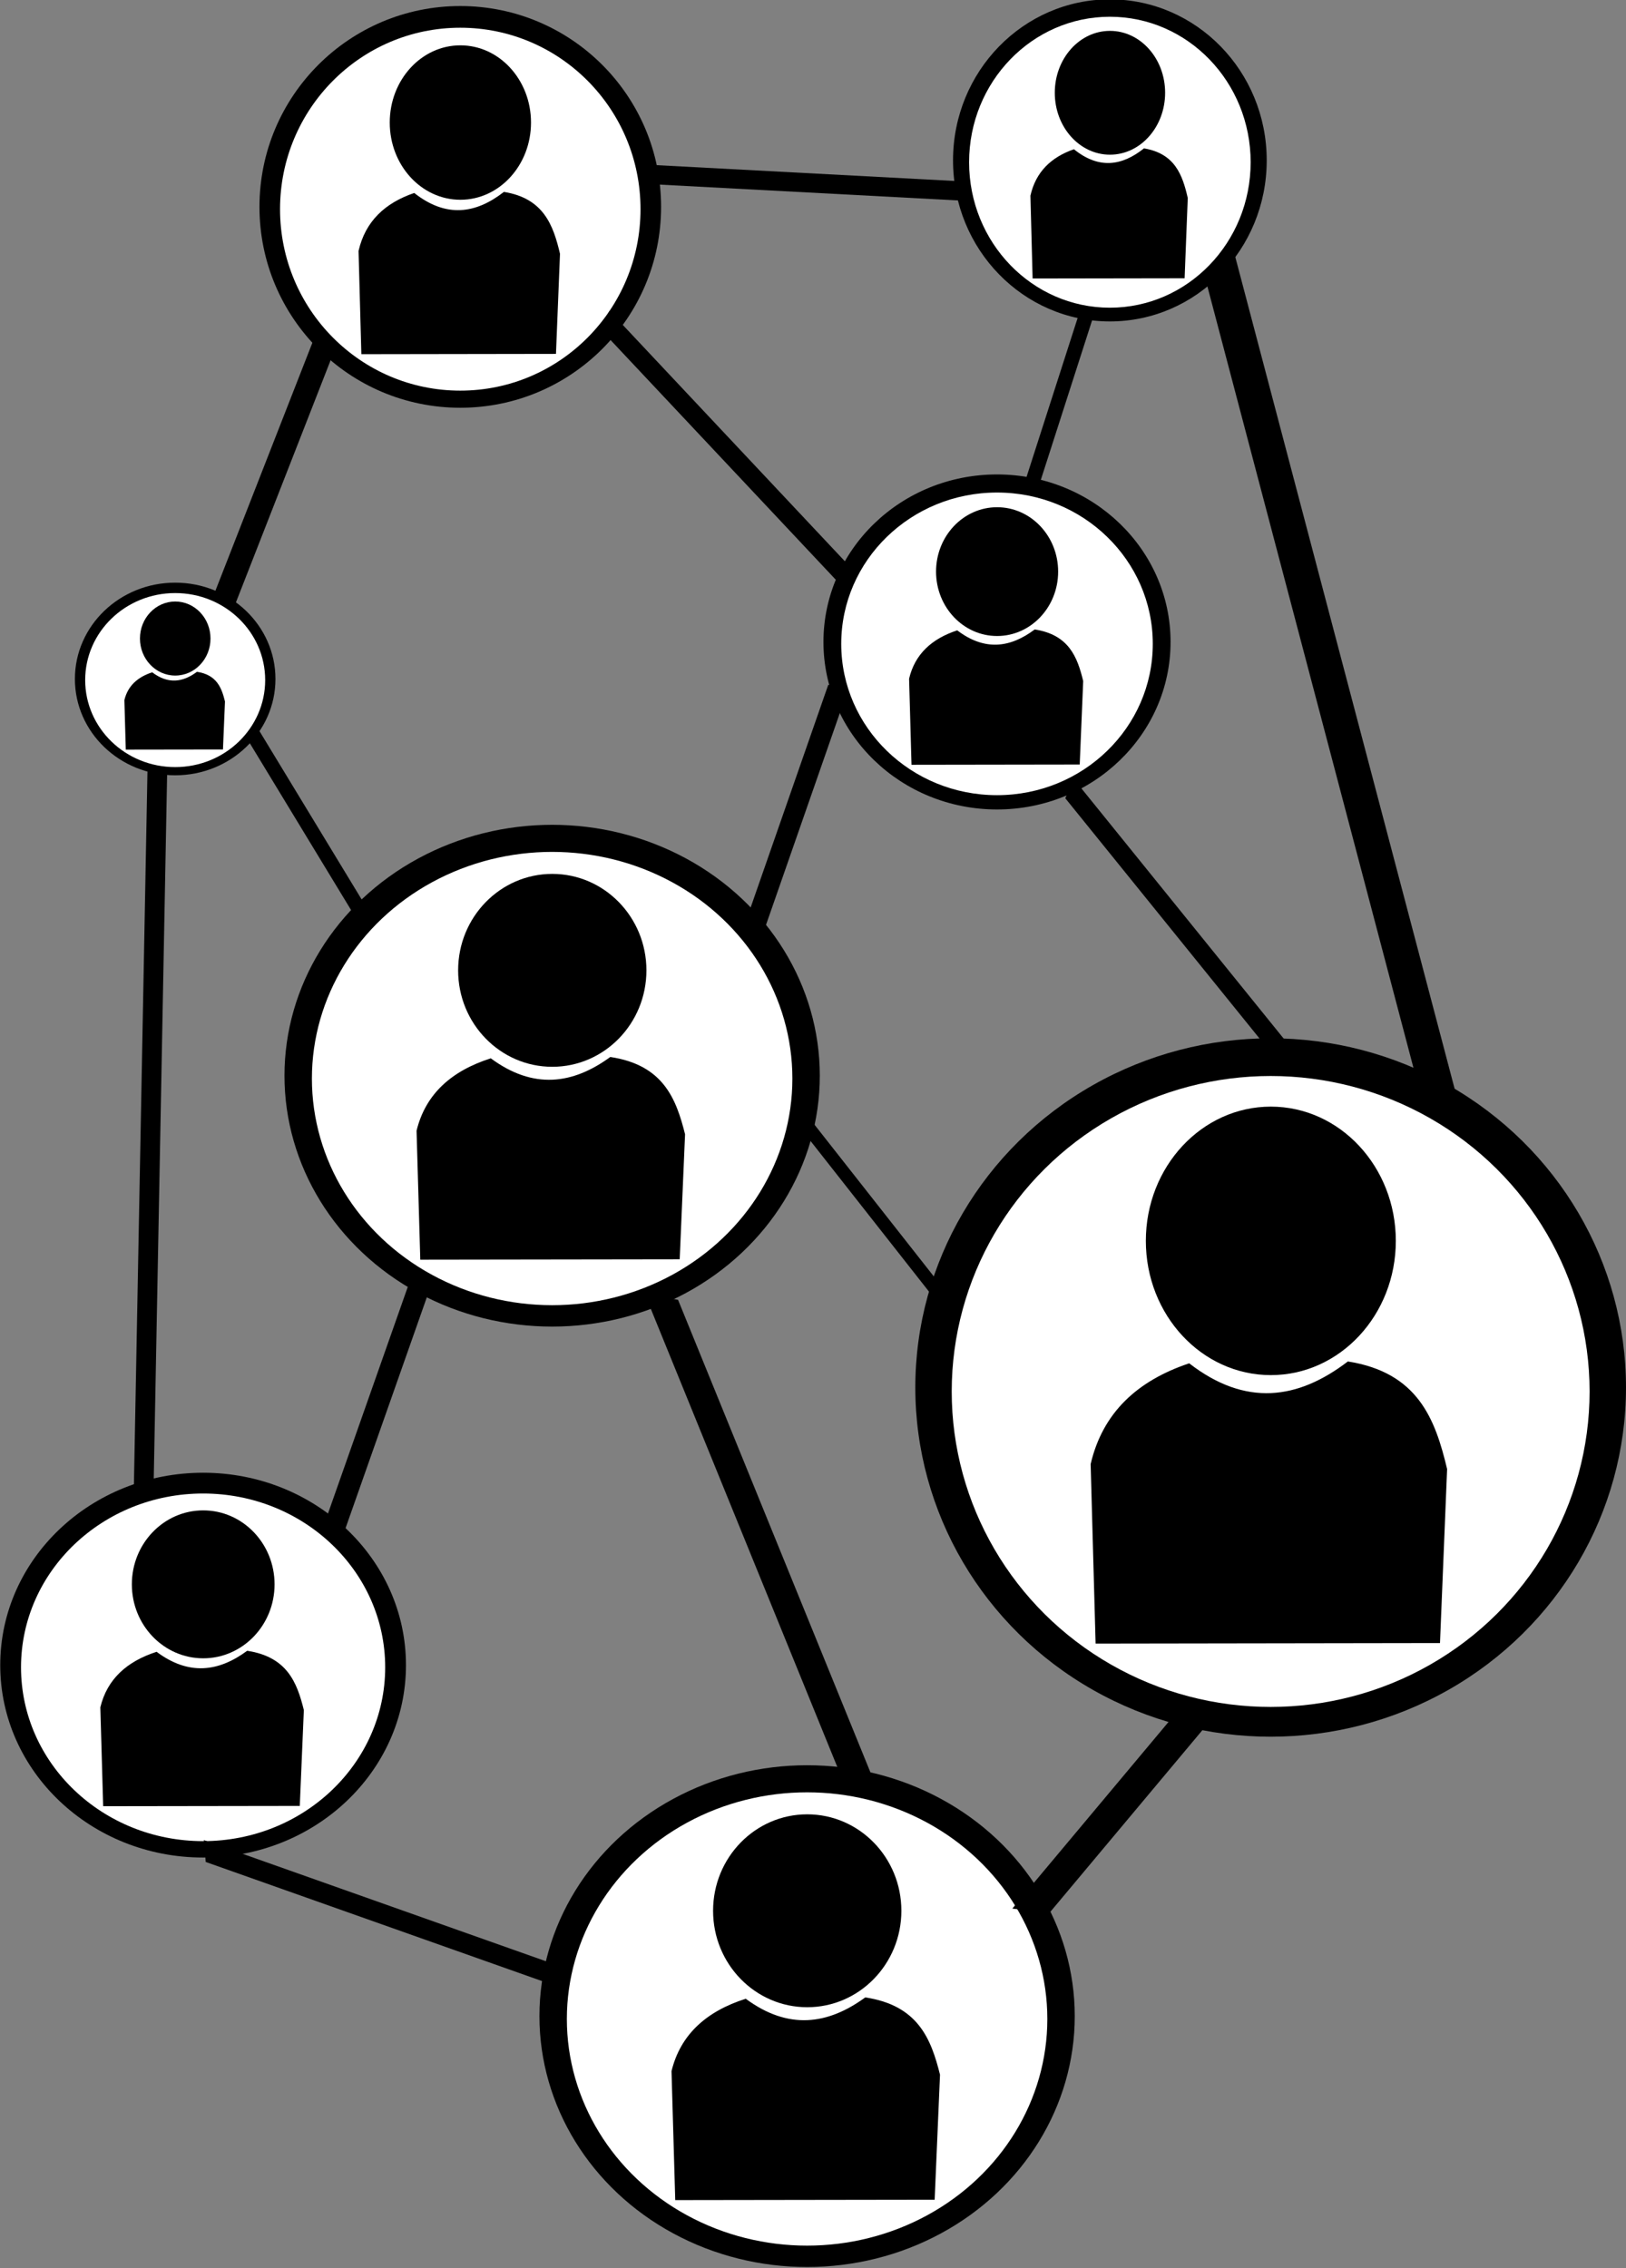 <?xml version="1.0" encoding="UTF-8" standalone="no"?>
<!-- Created with Inkscape (http://www.inkscape.org/) -->

<svg
   width="202.483mm"
   height="282.433mm"
   viewBox="0 0 202.483 282.433"
   version="1.1"
   id="svg1"
   xmlns="http://www.w3.org/2000/svg"
   xmlns:svg="http://www.w3.org/2000/svg">
  <rect x="0" y="0" width="202.483" height="282.433" fill="#808080" stroke="none"/>
  <defs
     id="defs1" />
  <g
     id="g42"
     transform="translate(-3.196,-1.549)">
    <g
       id="g6"
       transform="matrix(0.39,0,0,0.387,-24.651,32.532)">
      <g
         id="g4"
         transform="matrix(0.938,0,0,0.957,9.879,7.222)">
        <ellipse
           style="fill:#000000;fill-opacity:1;stroke-width:4.146"
           id="path3"
           cx="125.222"
           cy="137.091"
           rx="34.135"
           ry="32.387" />
        <ellipse
           style="fill:#ffffff;fill-opacity:1;stroke-width:3.832"
           id="path4"
           cx="125.222"
           cy="137.459"
           rx="30.638"
           ry="29.258" />
      </g>
      <g
         id="g5"
         transform="matrix(0.862,0,0,0.912,73.581,7.761)">
        <circle
           style="fill:#000000;stroke-width:3.755"
           id="path1"
           cx="62.381"
           cy="128.994"
           r="13.065" />
        <path
           style="fill:#000000;stroke-width:2.716"
           d="m 44.064,168.185 36,-0.05 0.744,-16.936 c -1.247,-4.872 -3.053,-9.394 -10.375,-10.47 -5.211,3.711 -10.681,4.439 -16.585,0.181 -5.442,1.694 -9.056,4.823 -10.302,9.81 z"
           id="path2" />
      </g>
    </g>
    <g
       id="g9"
       transform="matrix(0.675,0,0,0.673,41.399,-11.667)">
      <g
         id="g7"
         transform="matrix(0.938,0,0,0.957,9.879,7.222)">
        <ellipse
           style="fill:#000000;fill-opacity:1;stroke-width:4.146"
           id="ellipse6"
           cx="125.222"
           cy="137.091"
           rx="34.135"
           ry="32.387" />
        <ellipse
           style="fill:#ffffff;fill-opacity:1;stroke-width:3.832"
           id="ellipse7"
           cx="125.222"
           cy="137.459"
           rx="30.638"
           ry="29.258" />
      </g>
      <g
         id="g8"
         transform="matrix(0.862,0,0,0.912,73.581,7.761)">
        <circle
           style="fill:#000000;stroke-width:3.755"
           id="circle7"
           cx="62.381"
           cy="128.994"
           r="13.065" />
        <path
           style="fill:#000000;stroke-width:2.716"
           d="m 44.064,168.185 36,-0.05 0.744,-16.936 c -1.247,-4.872 -3.053,-9.394 -10.375,-10.47 -5.211,3.711 -10.681,4.439 -16.585,0.181 -5.442,1.694 -9.056,4.823 -10.302,9.81 z"
           id="path7" />
      </g>
    </g>
    <g
       id="g12"
       transform="matrix(1.041,0,0,1.008,-60.605,-4.025)">
      <g
         id="g10"
         transform="matrix(0.938,0,0,0.957,9.879,7.222)">
        <ellipse
           style="fill:#000000;fill-opacity:1;stroke-width:4.146"
           id="ellipse9"
           cx="125.222"
           cy="137.091"
           rx="34.135"
           ry="32.387" />
        <ellipse
           style="fill:#ffffff;fill-opacity:1;stroke-width:3.832"
           id="ellipse10"
           cx="125.222"
           cy="137.459"
           rx="30.638"
           ry="29.258" />
      </g>
      <g
         id="g11"
         transform="matrix(0.862,0,0,0.912,73.581,7.761)">
        <circle
           style="fill:#000000;stroke-width:3.755"
           id="circle10"
           cx="62.381"
           cy="128.994"
           r="13.065" />
        <path
           style="fill:#000000;stroke-width:2.716"
           d="m 44.064,168.185 36,-0.05 0.744,-16.936 c -1.247,-4.872 -3.053,-9.394 -10.375,-10.47 -5.211,3.711 -10.681,4.439 -16.585,0.181 -5.442,1.694 -9.056,4.823 -10.302,9.81 z"
           id="path10" />
      </g>
    </g>
    <g
       id="g15"
       transform="matrix(0.781,0,0,0.807,-38.937,-84.391)">
      <g
         id="g13"
         transform="matrix(0.938,0,0,0.957,9.879,7.222)">
        <ellipse
           style="fill:#000000;fill-opacity:1;stroke-width:4.146"
           id="ellipse12"
           cx="125.222"
           cy="137.091"
           rx="34.135"
           ry="32.387" />
        <ellipse
           style="fill:#ffffff;fill-opacity:1;stroke-width:3.832"
           id="ellipse13"
           cx="125.222"
           cy="137.459"
           rx="30.638"
           ry="29.258" />
      </g>
      <g
         id="g14"
         transform="matrix(0.862,0,0,0.912,73.581,7.761)">
        <circle
           style="fill:#000000;stroke-width:3.755"
           id="circle13"
           cx="62.381"
           cy="128.994"
           r="13.065" />
        <path
           style="fill:#000000;stroke-width:2.716"
           d="m 44.064,168.185 36,-0.05 0.744,-16.936 c -1.247,-4.872 -3.053,-9.394 -10.375,-10.47 -5.211,3.711 -10.681,4.439 -16.585,0.181 -5.442,1.694 -9.056,4.823 -10.302,9.81 z"
           id="path13" />
      </g>
    </g>
    <g
       id="g21"
       transform="matrix(1.382,0,0,1.403,-14.552,-19.872)">
      <g
         id="g19"
         transform="matrix(0.938,0,0,0.957,9.879,7.222)">
        <ellipse
           style="fill:#000000;fill-opacity:1;stroke-width:4.146"
           id="ellipse18"
           cx="125.222"
           cy="137.091"
           rx="34.135"
           ry="32.387" />
        <ellipse
           style="fill:#ffffff;fill-opacity:1;stroke-width:3.832"
           id="ellipse19"
           cx="125.222"
           cy="137.459"
           rx="30.638"
           ry="29.258" />
      </g>
      <g
         id="g20"
         transform="matrix(0.862,0,0,0.912,73.581,7.761)">
        <circle
           style="fill:#000000;stroke-width:3.755"
           id="circle19"
           cx="62.381"
           cy="128.994"
           r="13.065" />
        <path
           style="fill:#000000;stroke-width:2.716"
           d="m 44.064,168.185 36,-0.05 0.744,-16.936 c -1.247,-4.872 -3.053,-9.394 -10.375,-10.47 -5.211,3.711 -10.681,4.439 -16.585,0.181 -5.442,1.694 -9.056,4.823 -10.302,9.81 z"
           id="path19" />
      </g>
    </g>
    <g
       id="g24"
       transform="matrix(0.789,0,0,0.773,-71.981,101.903)">
      <g
         id="g22"
         transform="matrix(0.938,0,0,0.957,9.879,7.222)">
        <ellipse
           style="fill:#000000;fill-opacity:1;stroke-width:4.146"
           id="ellipse21"
           cx="125.222"
           cy="137.091"
           rx="34.135"
           ry="32.387" />
        <ellipse
           style="fill:#ffffff;fill-opacity:1;stroke-width:3.832"
           id="ellipse22"
           cx="125.222"
           cy="137.459"
           rx="30.638"
           ry="29.258" />
      </g>
      <g
         id="g23"
         transform="matrix(0.862,0,0,0.912,73.581,7.761)">
        <circle
           style="fill:#000000;stroke-width:3.755"
           id="circle22"
           cx="62.381"
           cy="128.994"
           r="13.065" />
        <path
           style="fill:#000000;stroke-width:2.716"
           d="m 44.064,168.185 36,-0.05 0.744,-16.936 c -1.247,-4.872 -3.053,-9.394 -10.375,-10.47 -5.211,3.711 -10.681,4.439 -16.585,0.181 -5.442,1.694 -9.056,4.823 -10.302,9.81 z"
           id="path22" />
      </g>
    </g>
    <rect
       style="fill:#000000;fill-opacity:1;stroke-width:2.702"
       id="rect27"
       width="2.669"
       height="33.854"
       x="104.687"
       y="136.385"
       transform="matrix(0.952,0.306,-0.332,0.943,0,0)" />
    <g
       id="g30"
       transform="matrix(1.041,0,0,1.008,-28.856,113.082)">
      <g
         id="g28"
         transform="matrix(0.938,0,0,0.957,9.879,7.222)">
        <ellipse
           style="fill:#000000;fill-opacity:1;stroke-width:4.146"
           id="ellipse27"
           cx="125.222"
           cy="137.091"
           rx="34.135"
           ry="32.387" />
        <ellipse
           style="fill:#ffffff;fill-opacity:1;stroke-width:3.832"
           id="ellipse28"
           cx="125.222"
           cy="137.459"
           rx="30.638"
           ry="29.258" />
      </g>
      <g
         id="g29"
         transform="matrix(0.862,0,0,0.912,73.581,7.761)">
        <circle
           style="fill:#000000;stroke-width:3.755"
           id="circle28"
           cx="62.381"
           cy="128.994"
           r="13.065" />
        <path
           style="fill:#000000;stroke-width:2.716"
           d="m 44.064,168.185 36,-0.05 0.744,-16.936 c -1.247,-4.872 -3.053,-9.394 -10.375,-10.47 -5.211,3.711 -10.681,4.439 -16.585,0.181 -5.442,1.694 -9.056,4.823 -10.302,9.81 z"
           id="path28" />
      </g>
    </g>
    <rect
       style="fill:#000000;fill-opacity:1;stroke-width:2.561"
       id="rect30"
       width="2.52"
       height="32.207"
       x="129.025"
       y="49.735"
       transform="matrix(0.951,0.309,-0.329,0.944,0,0)" />
    <rect
       style="fill:#000000;fill-opacity:1;stroke-width:1.894"
       id="rect31"
       width="1.806"
       height="24.586"
       x="143.484"
       y="-9.25"
       transform="matrix(0.943,0.332,-0.306,0.952,0,0)" />
    <rect
       style="fill:#000000;fill-opacity:1;stroke-width:4.231"
       id="rect32"
       width="2.459"
       height="90.093"
       x="23.448"
       y="95.342"
       transform="matrix(0.997,0.081,-0.019,1,0,0)" />
    <rect
       style="fill:#000000;fill-opacity:1;stroke-width:2.833"
       id="rect33"
       width="2.919"
       height="34.01"
       x="55.519"
       y="30.824"
       transform="matrix(0.961,0.278,-0.364,0.931,0,0)" />
    <rect
       style="fill:#000000;fill-opacity:1;stroke-width:2.03"
       id="rect34"
       width="1.846"
       height="27.621"
       x="-19.885"
       y="93.617"
       transform="matrix(0.737,-0.676,0.519,0.855,0,0)" />
    <rect
       style="fill:#000000;fill-opacity:1;stroke-width:3.009"
       id="rect35"
       width="2.542"
       height="44.053"
       x="29.344"
       y="94.014"
       transform="matrix(0.461,-0.887,0.685,0.729,0,0)" />
    <rect
       style="fill:#000000;fill-opacity:1;stroke-width:2.16"
       id="rect36"
       width="1.864"
       height="30.954"
       x="-7.856"
       y="169.365"
       transform="matrix(0.399,-0.917,0.618,0.786,0,0)" />
    <rect
       style="fill:#000000;fill-opacity:1;stroke-width:3.037"
       id="rect37"
       width="2.614"
       height="43.673"
       x="47.281"
       y="185.241"
       transform="matrix(0.409,-0.913,0.629,0.778,0,0)" />
    <rect
       style="fill:#000000;fill-opacity:1;stroke-width:2.995"
       id="rect38"
       width="2.541"
       height="43.679"
       x="-21.17"
       y="77.585"
       transform="matrix(-0.279,-0.96,0.999,0.053,0,0)" />
    <rect
       style="fill:#000000;fill-opacity:1;stroke-width:6.694"
       id="rect39"
       width="4.955"
       height="111.876"
       x="160.438"
       y="-11.661"
       transform="matrix(0.965,0.262,0.255,0.967,0,0)" />
    <g
       id="g18"
       transform="matrix(0.61,0,0,0.647,63.731,-68.034)">
      <g
         id="g16"
         transform="matrix(0.938,0,0,0.957,9.879,7.222)">
        <ellipse
           style="fill:#000000;fill-opacity:1;stroke-width:4.146"
           id="ellipse15"
           cx="125.222"
           cy="137.091"
           rx="34.135"
           ry="32.387" />
        <ellipse
           style="fill:#ffffff;fill-opacity:1;stroke-width:3.832"
           id="ellipse16"
           cx="125.222"
           cy="137.459"
           rx="30.638"
           ry="29.258" />
      </g>
      <g
         id="g17"
         transform="matrix(0.862,0,0,0.912,73.581,7.761)">
        <circle
           style="fill:#000000;stroke-width:3.755"
           id="circle16"
           cx="62.381"
           cy="128.994"
           r="13.065" />
        <path
           style="fill:#000000;stroke-width:2.716"
           d="m 44.064,168.185 36,-0.05 0.744,-16.936 c -1.247,-4.872 -3.053,-9.394 -10.375,-10.47 -5.211,3.711 -10.681,4.439 -16.585,0.181 -5.442,1.694 -9.056,4.823 -10.302,9.81 z"
           id="path16" />
      </g>
    </g>
    <rect
       style="fill:#000000;fill-opacity:1;stroke-width:3.194"
       id="rect40"
       width="2.732"
       height="46.209"
       x="-231.001"
       y="9.978"
       transform="matrix(-0.084,-0.996,0.943,0.334,0,0)" />
    <rect
       style="fill:#000000;fill-opacity:1;stroke-width:4.729"
       id="rect41"
       width="4.211"
       height="65.698"
       x="18.875"
       y="172.128"
       transform="matrix(0.985,0.174,0.377,0.926,0,0)" />
    <rect
       style="fill:#000000;fill-opacity:1;stroke-width:3.416"
       id="rect42"
       width="4.599"
       height="31.386"
       x="298.676"
       y="228.316"
       transform="matrix(0.991,0.134,-0.642,0.767,0,0)" />
  </g>
</svg>
